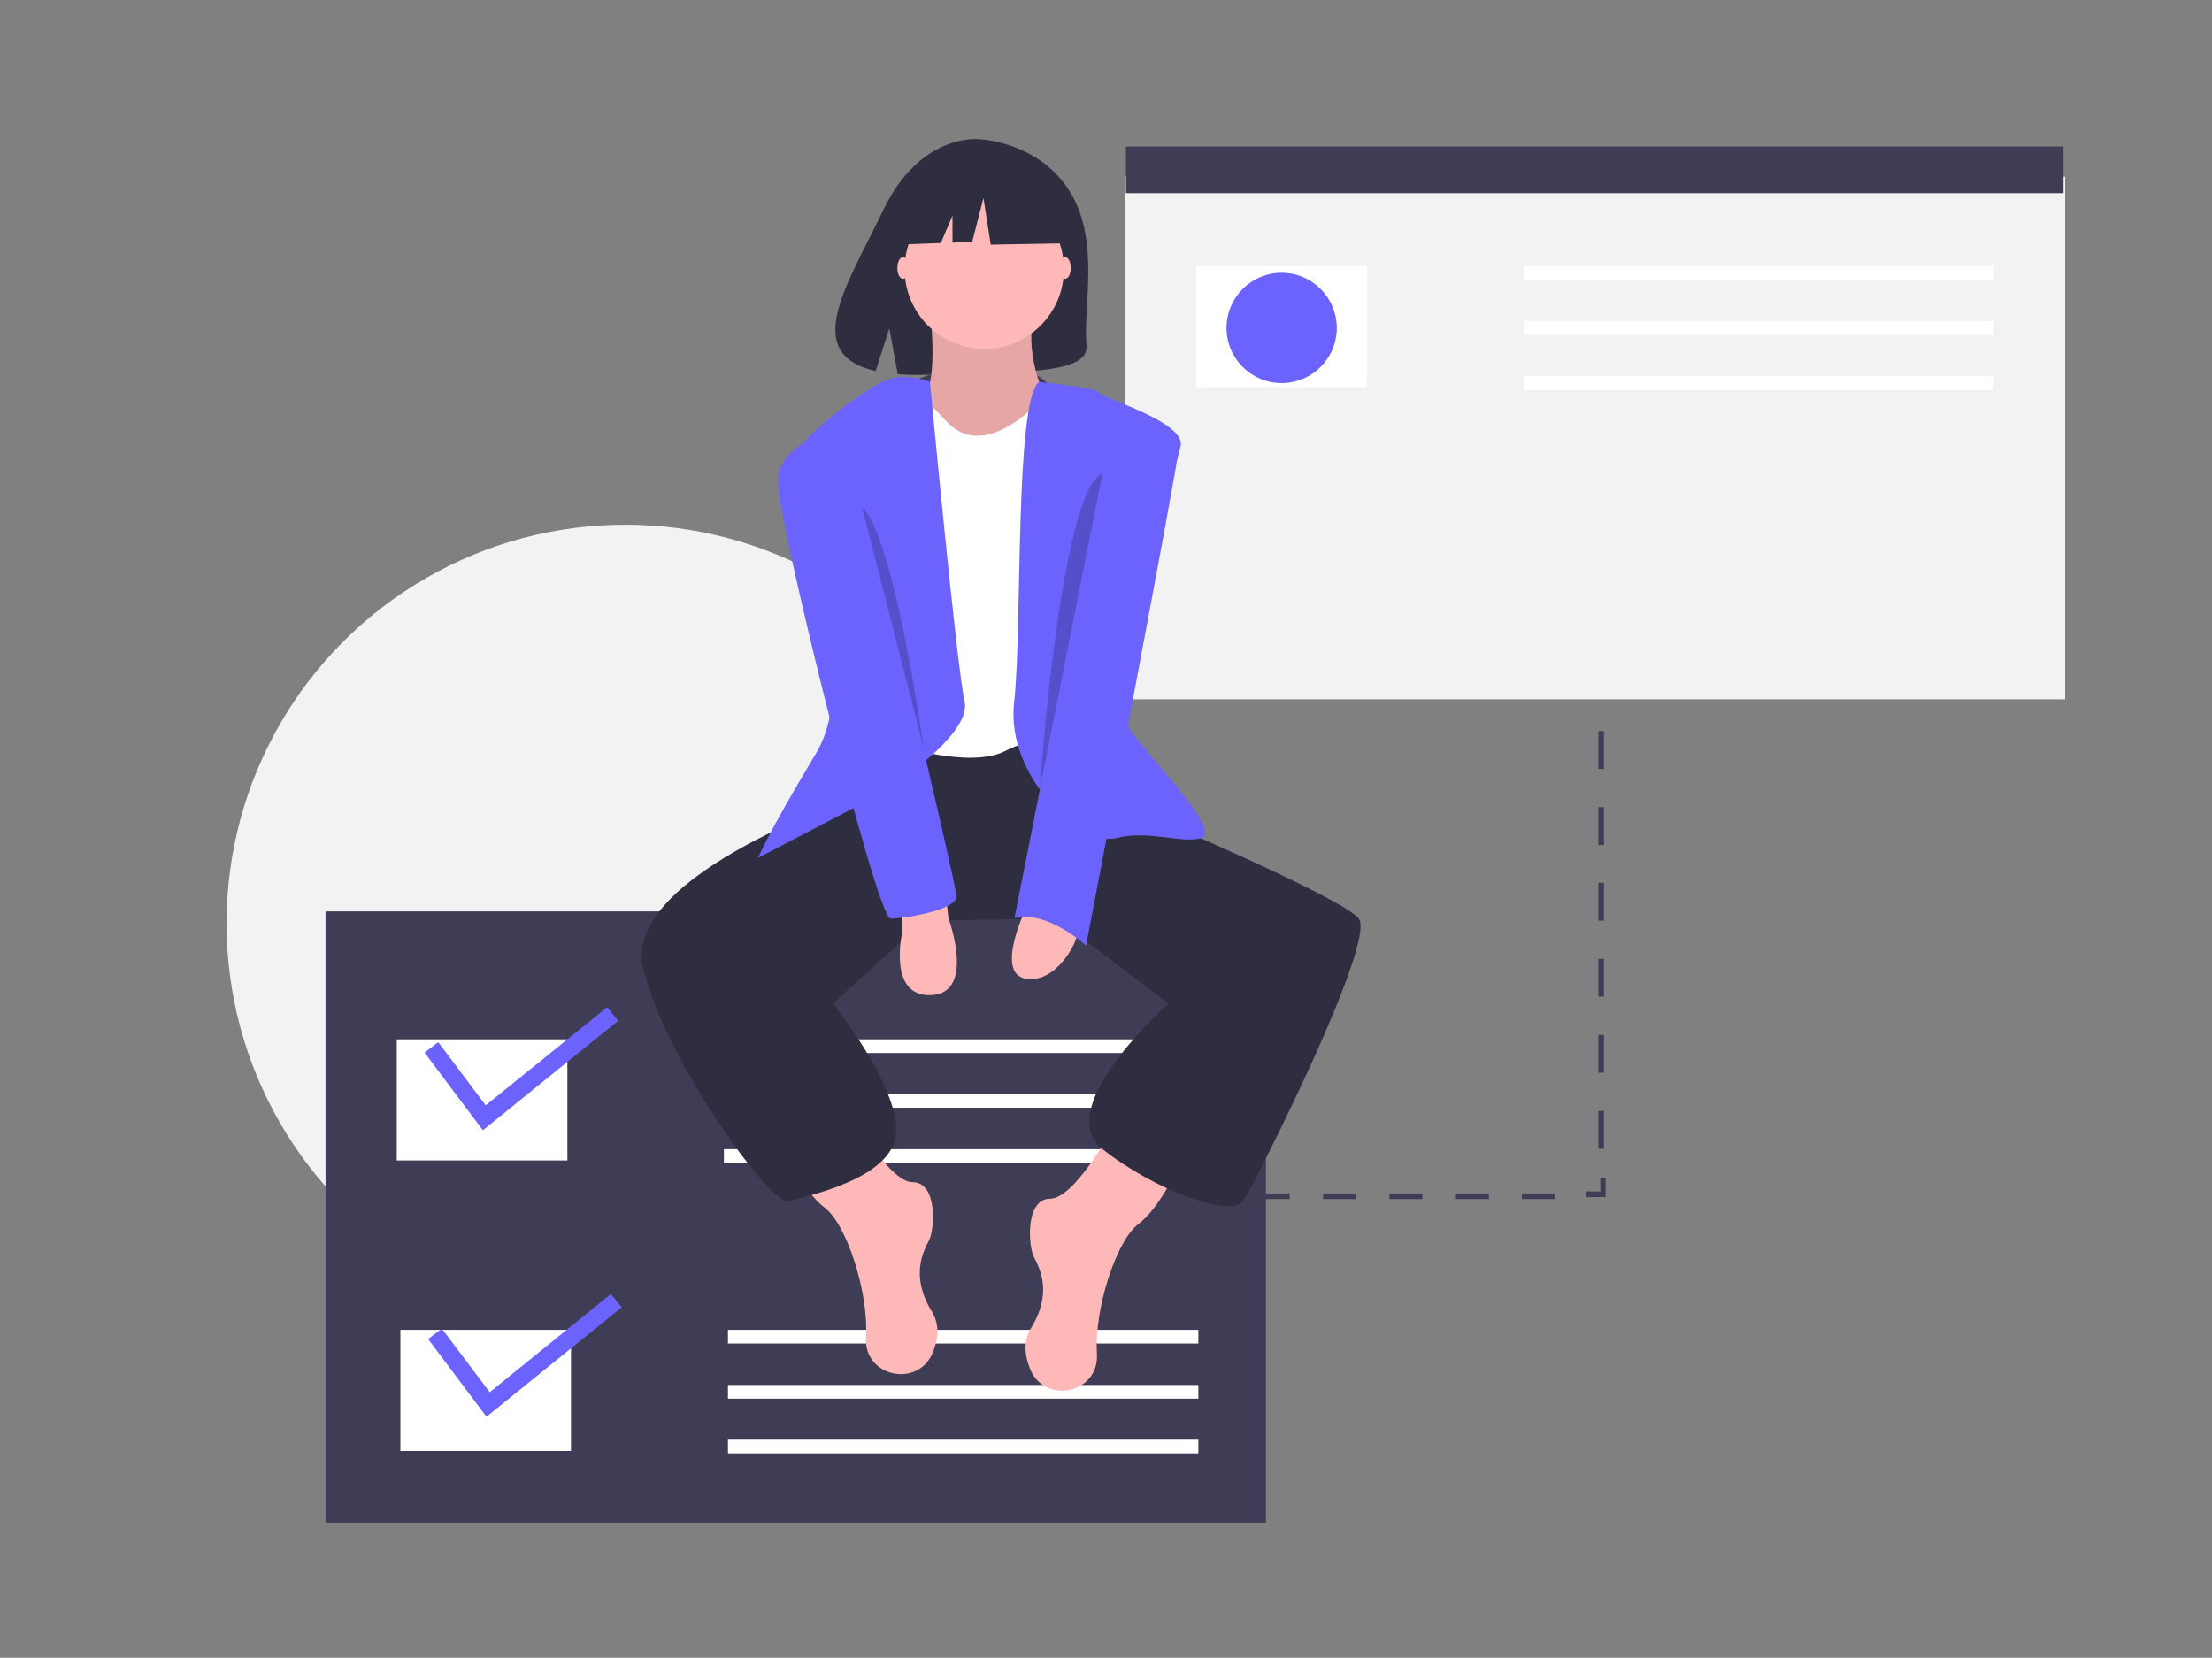 <?xml version="1.0" encoding="utf-8"?>
<!-- Generator: Adobe Illustrator 23.0.2, SVG Export Plug-In . SVG Version: 6.00 Build 0)  -->
<svg version="1.1" id="b07e7c8b-ffb9-458f-9d0a-e368c1cfe139"
	 xmlns="http://www.w3.org/2000/svg" xmlns:xlink="http://www.w3.org/1999/xlink" x="0px" y="0px" viewBox="0 0 549.7 412"
	 style="enable-background:new 0 0 549.7 412;" xml:space="preserve">
<rect x="0" y="0" width="549.7" height="412" fill="#808080" stroke="none"/>
<style type="text/css">
	.st0{fill:#F2F2F2;}
	.st1{fill:#3F3D56;}
	.st2{fill:#FFFFFF;}
	.st3{fill:#6C63FF;}
	.st4{fill:#2F2E41;}
	.st5{fill:#FFB8B8;}
	.st6{opacity:0.1;enable-background:new    ;}
	.st7{opacity:0.2;enable-background:new    ;}
</style>
<title>online_organizer</title>
<circle class="st0" cx="155.4" cy="229.5" r="99.1"/>
<rect x="279.5" y="43.9" class="st0" width="233.7" height="129.9"/>
<rect x="279.8" y="36.4" class="st1" width="233" height="11.6"/>
<rect x="297.3" y="66.1" class="st2" width="42.4" height="30.1"/>
<rect x="378.6" y="66.1" class="st2" width="116.9" height="3.4"/>
<rect x="378.6" y="79.8" class="st2" width="116.9" height="3.4"/>
<rect x="378.6" y="93.5" class="st2" width="116.9" height="3.4"/>
<circle class="st3" cx="318.5" cy="81.5" r="13.7"/>
<rect x="-212.7" y="121.4" class="st1" width="1.6" height="4.8"/>
<path class="st1" d="M386.4,298h-8.2v-1.4h8.2V298z M370,298h-8.2v-1.4h8.2V298z M353.5,298h-8.2v-1.4h8.2V298z M337,298h-8.2v-1.4
	h8.2V298z M320.5,298h-8.2v-1.4h8.2V298z M304,298h-8.2v-1.4h8.2V298z M287.6,298h-8.2v-1.4h8.2V298z M271.1,298h-8.2v-1.4h8.2V298z
	 M254.6,298h-8.2v-1.4h8.2V298z M238.1,298h-8.2v-1.4h8.2L238.1,298z M221.7,298h-8.2v-1.4h8.2V298z M205.2,298h-8.2v-1.4h8.2V298z
	 M188.7,298h-8.2v-1.4h8.2V298z M172.2,298H164v-1.4h8.2V298z M155.7,298h-8.2v-1.4h8.2L155.7,298z M139.3,298H131v-1.4h8.2V298z
	 M122.8,298h-8.2v-1.4h8.2V298z"/>
<polygon class="st1" points="399,297.5 394.2,297.5 394.2,296.1 397.7,296.1 397.7,292.7 399,292.7 "/>
<path class="st1" d="M398.6,285.5h-1.4v-9.4h1.4V285.5z M398.6,266.6h-1.4v-9.4h1.4V266.6z M398.6,247.7h-1.4v-9.4h1.4V247.7z
	 M398.6,228.8h-1.4v-9.4h1.4V228.8z M398.6,210h-1.4v-9.4h1.4V210z M398.6,191.1h-1.4v-9.4h1.4V191.1z"/>
<g>
	<rect x="80.9" y="226.5" class="st1" width="233.7" height="151.9"/>
	<rect x="98.6" y="258.3" class="st2" width="42.4" height="30.1"/>
	<rect x="179.9" y="258.3" class="st2" width="116.9" height="3.4"/>
	<rect x="179.9" y="271.9" class="st2" width="116.9" height="3.4"/>
	<rect x="179.9" y="285.6" class="st2" width="116.9" height="3.4"/>
	<rect x="99.5" y="330.5" class="st2" width="42.4" height="30.1"/>
	<rect x="180.9" y="330.5" class="st2" width="116.9" height="3.4"/>
	<rect x="180.9" y="344.2" class="st2" width="116.9" height="3.4"/>
	<rect x="180.9" y="357.8" class="st2" width="116.9" height="3.4"/>
	<polygon class="st3" points="120,280.9 105.5,261.6 108.9,259 120.7,274.7 150.9,250.3 153.6,253.7 	"/>
	<polygon class="st3" points="120.9,352.1 106.4,332.8 109.8,330.2 121.7,346 151.8,321.6 154.5,324.9 	"/>
	<path class="st1" d="M227.1,94.6c0,0,22.6-9.8,33.1,0.6S231.9,102.1,227.1,94.6z"/>
	<path class="st4" d="M266.1,48c-7.6-12.8-22.6-13.4-22.6-13.4s-14.6-1.9-24,17.6c-8.7,18.2-20.8,35.7-1.9,40l3.4-10.6l2.1,11.4
		c2.7,0.2,5.4,0.2,8.1,0.1c20.2-0.7,39.4,0.2,38.8-7.1C269.1,76.4,273.4,60.3,266.1,48z"/>
	<path class="st5" d="M276.7,280.1c0,0-9.6,17.8-15.7,17.8c-6.2,0-5.5,11.6-4.1,14.4s4.8,8.9-0.7,17.8c-1.9,3.1-1.6,6.6-0.3,9.9
		c3.5,9.2,17.2,6.4,16.7-3.4c0-0.1,0-0.2,0-0.3c-0.7-10.9,4.8-28,10.3-32.1c5.5-4.1,10.3-15,10.3-15L276.7,280.1z"/>
	<path class="st5" d="M211.1,276c0,0,9.6,17.8,15.7,17.8c6.2,0,5.5,11.6,4.1,14.4c-1.4,2.7-4.8,8.9,0.7,17.8
		c1.9,3.1,1.6,6.6,0.3,9.9c-3.5,9.2-17.2,6.4-16.7-3.4c0-0.1,0-0.2,0-0.3c0.7-10.9-4.8-28-10.3-32.1c-5.5-4.1-10.3-15-10.3-15
		L211.1,276z"/>
	<path class="st4" d="M218.6,188.5l-4.1,8.9c0,0-60.1,19.8-54.7,43.1c5.5,23.2,32.1,59.5,36.2,58.1s26-5.5,26.7-17.1
		S207,249.4,207,249.4l22.6-20.5l32.8-0.7l28,21.2c0,0-29.4,26-16.4,36.2c13,10.3,32.1,17.1,34.9,13c2.7-4.1,33.5-64.9,28.7-70.4
		c-4.8-5.5-53.3-26-53.3-26l-13-18.5l-50.6-2.7L218.6,188.5z"/>
	<path class="st5" d="M230.9,75.8c0,0,3.4,22.6-3.4,25.3c-6.8,2.7,13.7,14.4,13.7,14.4h11.6l7.5-15.7c0,0-6.8-12.3-2.7-23.9
		C261.7,64.2,230.9,75.8,230.9,75.8z"/>
	<path class="st6" d="M230.9,75.8c0,0,3.4,22.6-3.4,25.3c-6.8,2.7,13.7,14.4,13.7,14.4h11.6l7.5-15.7c0,0-6.8-12.3-2.7-23.9
		C261.7,64.2,230.9,75.8,230.9,75.8z"/>
	<path class="st2" d="M226.1,94.9c0,0,7.5,8.2,8.9,9.6c1.4,1.4,7.5,8.9,20.5-2.1s14.4,2.1,14.4,2.1v82c0,0-10.9-4.8-19.8,0
		c-8.9,4.8-27.3-1.4-27.3-1.4l-3.4-84.7L226.1,94.9z"/>
	<path class="st3" d="M231.1,94.9c0,0-6.4-2.7-11.9,0s-24.6,16.4-23.2,22.6c1.4,6.2,19.1,49.2,6.8,69.7s-14.4,26-14.4,26l30.1-15.7
		c0,0,23.2-14.4,21.2-23.2C237.7,165.3,231.1,94.9,231.1,94.9z"/>
	<path class="st3" d="M258.2,94.9c0,0,14.3,1.4,15,2.7c0.7,1.4,21.5,7.2,20.2,13.3s-20.2,61.2-12,71.4s21.9,24.6,17.1,26
		c-4.8,1.4-13-2.1-21.2,0c-8.2,2.1-27.3-15-25.3-33.5C254.1,156.4,252.1,99.7,258.2,94.9z"/>
	<path class="st5" d="M224.1,225.5v6.8c0,0-3.4,15.7,7.5,15s4.1-19.1,4.1-19.1L235,222L224.1,225.5z"/>
	<path class="st5" d="M254.8,226.1c0,0-7.5,15.7,0,17.1c7.5,1.4,13-8.9,13-11.6C267.8,228.9,254.8,226.1,254.8,226.1z"/>
	<ellipse class="st5" cx="264.7" cy="66.6" rx="1.4" ry="2.7"/>
	<ellipse class="st5" cx="224.4" cy="66.6" rx="1.4" ry="2.7"/>
	<path class="st3" d="M276.7,103.8c0,0,17.1,0,16.4,6.8c-0.7,6.8-23.2,124.4-23.2,124.4s-9.6-8.9-17.8-6.8L276.7,103.8z"/>
	<path class="st3" d="M210.4,105.9c0,0-17.1,3.4-17.1,13.7s24.6,108.7,28,108.7s16.4-2.1,16.4-5.5S210.4,105.9,210.4,105.9z"/>
	<path class="st7" d="M214.2,126l15.4,60.1C229.5,186.1,222.4,133.5,214.2,126z"/>
	<path class="st7" d="M274,117.6l-15.6,78.6C258.4,196.2,263.4,122.1,274,117.6z"/>
	<circle class="st5" cx="244.6" cy="66.9" r="19.8"/>
	<polygon class="st4" points="262.7,46.7 247.9,39 227.5,42.1 223.2,60.8 233.8,60.4 236.7,53.6 236.7,60.3 241.6,60.1 244.4,49.2 
		246.2,60.8 263.4,60.5 	"/>
</g>
</svg>
